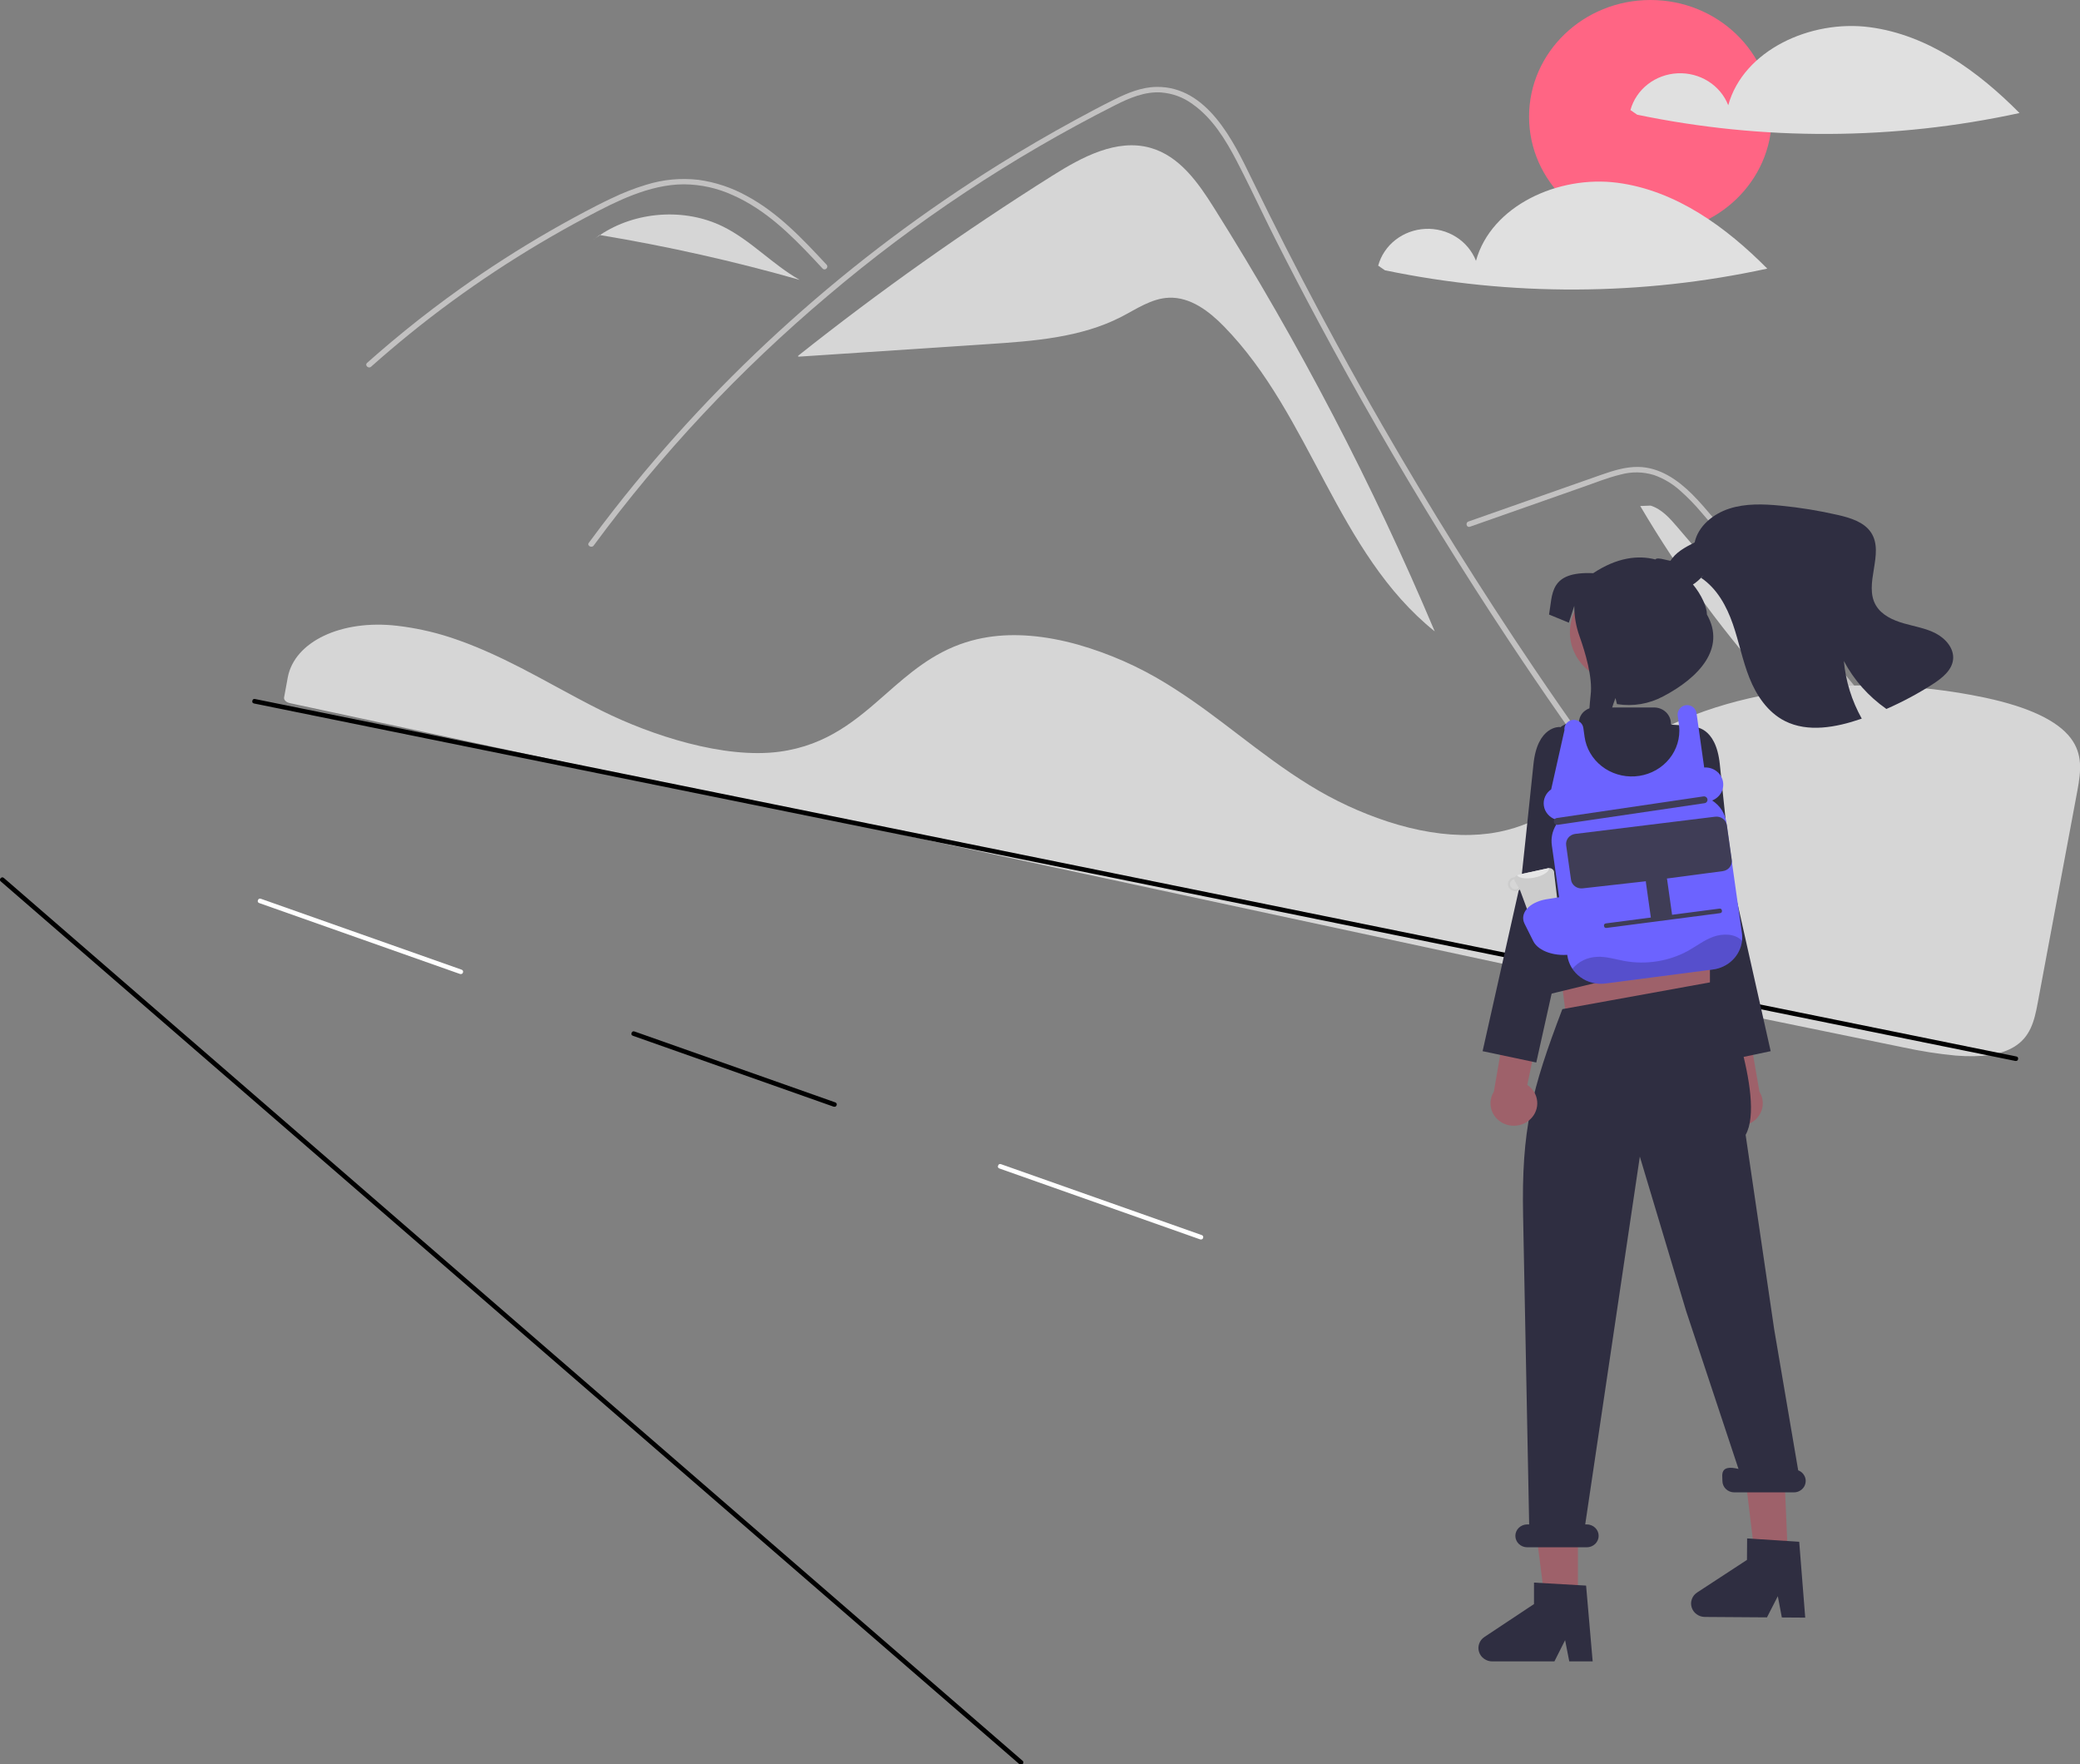 <svg width="546" height="463.024" viewBox="0 0 546 463.024" fill="none" xmlns="http://www.w3.org/2000/svg" xmlns:xlink="http://www.w3.org/1999/xlink">
	<rect x="0" y="0" width="546" height="463.024" fill="#808080" stroke="none"/>
	<desc>
			Created with Pixso.
	</desc>
	<defs>
		<clipPath id="clip8_427">
			<rect id="undraw_exploring_re_grb8" width="546" height="463.024" fill="white"/>
		</clipPath>
	</defs>
	<g clip-path="url(#clip8_427)">
		<path id="path" d="M318.655 54.52C314.525 47.953 309.631 40.942 301.967 38.798C293.092 36.315 283.975 41.248 276.241 46.115C253.096 60.683 230.857 76.434 209.526 93.369L209.549 93.624C226.144 92.524 242.738 91.424 259.333 90.324C271.323 89.529 283.724 88.624 294.32 83.172C298.341 81.103 302.26 78.339 306.816 78.146C312.476 77.907 317.412 81.707 321.291 85.678C344.234 109.165 350.874 145.082 376.614 165.717C360.358 127.176 341.038 90.11 318.655 54.52Z" fill-rule="nonzero" fill="#D6D6D6"/>
		<path id="path" d="M459.687 253.731C457.149 250.651 456.113 249.93 453.61 246.821C433.232 221.484 414.078 195.292 396.149 168.244C383.97 149.874 372.396 131.151 361.425 112.075C356.202 103.006 351.123 93.867 346.186 84.655C342.355 77.513 338.61 70.329 334.951 63.101C333.904 61.037 332.887 58.963 331.875 56.884C329.491 51.996 327.151 47.085 324.638 42.263C321.775 36.768 318.29 31.007 313.032 27.315C310.59 25.529 307.841 24.512 304.783 24.263C300.504 23.997 296.554 25.696 292.842 27.552C265.556 41.341 240.36 58.044 217.254 77.66C194.117 97.195 173.647 119.038 155.844 143.192C155.301 143.937 154.017 143.225 154.565 142.475C156.722 139.543 158.922 136.641 161.165 133.772C175.109 115.944 190.565 99.424 207.532 84.209C224.499 68.995 242.717 55.322 262.186 43.188C268.737 39.107 275.411 35.218 282.209 31.519C285.635 29.654 289.075 27.813 292.575 26.085C296.006 24.391 299.649 22.868 303.569 22.811C316.908 22.612 323.814 37.133 328.558 46.904C330.049 49.979 331.558 53.045 333.085 56.101C338.855 67.704 344.848 79.201 351.063 90.592C354.899 97.625 358.819 104.617 362.822 111.568C375.282 133.212 388.525 154.418 402.551 175.187C421.133 202.697 439.565 226.999 460.733 252.725C461.316 253.437 460.274 254.452 459.687 253.731Z" fill-rule="nonzero" fill="#C2C1C1"/>
		<path id="path" d="M215.936 70.49C215.161 69.659 214.391 68.829 213.611 67.998C207.46 61.459 200.86 54.995 192.413 51.247C188.338 49.38 184.043 48.423 179.529 48.376C174.918 48.39 170.411 49.552 166.151 51.18C164.137 51.954 162.167 52.831 160.227 53.767C158.011 54.839 155.834 55.983 153.667 57.136C149.599 59.3 145.584 61.559 141.622 63.913C133.738 68.596 126.101 73.638 118.711 79.037C114.88 81.837 111.128 84.728 107.456 87.712C104.04 90.483 100.693 93.329 97.415 96.249C96.714 96.871 95.667 95.865 96.368 95.243C97.232 94.469 98.106 93.7 98.98 92.941C101.448 90.796 103.956 88.692 106.503 86.629C111.148 82.862 115.914 79.239 120.799 75.762C128.397 70.352 136.255 65.309 144.376 60.633C148.434 58.298 152.548 56.062 156.717 53.923C157.976 53.278 159.25 52.647 160.538 52.049C163.466 50.629 166.494 49.444 169.621 48.494C174.096 47.102 178.669 46.671 183.34 47.199C187.838 47.828 192.057 49.231 195.997 51.408C204.291 55.864 210.723 62.755 216.982 69.479C217.614 70.162 216.573 71.173 215.936 70.49Z" fill-rule="nonzero" fill="#C2C1C1"/>
		<path id="path" d="M385.863 138.255L405.735 131.268L415.602 127.799C418.816 126.669 422.022 125.383 425.344 124.573C428.294 123.763 431.233 123.799 434.161 124.682C436.742 125.6 439.034 126.966 441.038 128.78C443.067 130.576 444.947 132.506 446.678 134.57C448.827 137.052 450.943 139.56 453.069 142.059C461.843 152.375 470.56 162.735 479.22 173.141C487.879 183.546 496.481 193.995 505.024 204.488C513.589 215.007 522.094 225.57 530.541 236.177C531.576 237.477 532.609 238.777 533.642 240.077C534.213 240.796 535.5 240.088 534.921 239.359C526.412 228.645 517.844 217.975 509.216 207.349C500.568 196.698 491.859 186.092 483.091 175.531C474.323 164.97 465.495 154.455 456.608 143.986C454.395 141.378 452.177 138.772 449.956 136.17C448.082 133.974 446.229 131.756 444.174 129.712C440.402 125.962 435.689 122.647 430.047 122.557C426.73 122.505 423.52 123.516 420.438 124.588C417.116 125.744 413.802 126.921 410.484 128.087L390.472 135.124L385.469 136.883C384.581 137.195 384.965 138.571 385.863 138.255Z" fill-rule="nonzero" fill="#C2C1C1"/>
		<path id="path" d="M189.798 59.475C179.699 54.486 166.766 55.463 157.486 61.696C175.202 64.635 192.68 68.556 209.919 73.461C202.767 69.431 197.172 63.118 189.798 59.475Z" fill-rule="nonzero" fill="#D6D6D6"/>
		<path id="path" d="M157.386 61.679L155.442 63.199C156.1 62.667 156.784 62.168 157.486 61.697C157.453 61.691 157.42 61.685 157.386 61.679Z" fill-rule="nonzero" fill="#F2F2F2"/>
		<path id="path" d="M440.289 138.325C438.333 136.036 436.218 133.639 433.292 132.709L430.56 132.813C440.958 150.475 453.106 166.944 467.006 182.22C480.905 197.495 496.268 211.261 513.094 223.518C488.826 195.121 464.557 166.723 440.289 138.325Z" fill-rule="nonzero" fill="#D6D6D6"/>
		<path id="path" d="M315.221 325.334C315.147 325.334 315.075 325.322 315.006 325.297L262.367 306.708C261.98 306.568 261.857 306.312 262 305.939C262.142 305.565 262.408 305.446 262.798 305.581L315.437 324.17C315.764 324.285 315.897 324.508 315.836 324.838C315.775 325.168 315.57 325.334 315.221 325.334Z" fill-rule="nonzero" fill="#FFFFFF"/>
		<path id="path" d="M219.015 290.502C218.941 290.502 218.869 290.49 218.8 290.465L166.161 271.876C165.774 271.736 165.651 271.48 165.794 271.107C165.937 270.733 166.203 270.614 166.592 270.749L219.231 289.338C219.558 289.453 219.691 289.676 219.63 290.006C219.569 290.337 219.364 290.502 219.015 290.502Z" fill-rule="nonzero" fill="#000000"/>
		<path id="path" d="M120.935 255.67C120.861 255.67 120.789 255.658 120.72 255.633L68.081 237.044C67.69 236.906 67.567 236.649 67.71 236.273C67.854 235.898 68.121 235.779 68.512 235.917L121.151 254.506C121.478 254.621 121.611 254.844 121.55 255.175C121.489 255.505 121.284 255.67 120.935 255.67Z" fill-rule="nonzero" fill="#FFFFFF"/>
		<path id="path" d="M111.073 165.382C108.878 164.91 106.656 164.538 104.461 164.278L104.142 164.24C89.573 162.573 77.273 168.419 75.532 177.839L75.223 179.544C75.029 180.622 74.821 181.781 74.573 183.063C74.453 183.696 75.115 184.343 76.077 184.55L426.473 259.848C451.216 264.99 475.879 270.071 499.774 274.948C504.25 275.92 508.771 276.623 513.337 277.056C520.164 277.612 525.161 276.88 528.618 274.819C532.914 272.265 533.995 268.119 534.878 263.362C536.656 253.755 538.549 243.668 540.436 233.611C542.099 224.748 543.757 215.909 545.329 207.443C546.252 202.417 546.754 197.913 543.531 193.696C540.035 189.133 532.548 185.592 521.277 183.169C521.141 183.14 521.005 183.111 520.867 183.082C485.513 175.631 447.389 181.551 426.002 197.814C423.539 199.687 421.17 201.749 418.879 203.744C415.486 206.838 411.883 209.687 408.07 212.291C405.964 213.685 403.743 214.884 401.407 215.886C401.247 215.961 401.065 216.039 400.876 216.11C400.435 216.301 399.98 216.478 399.542 216.629C396.982 217.578 394.346 218.258 391.636 218.669L391.366 218.708C391.162 218.742 390.943 218.772 390.725 218.796C389.174 218.996 387.617 219.114 386.053 219.15C379.298 219.335 371.943 218.147 364.193 215.617C357.015 213.248 350.231 210.094 343.841 206.158C337.085 202.006 330.948 197.32 325.012 192.788C322.405 190.797 319.708 188.739 316.998 186.755C316.488 186.381 315.987 186.016 315.477 185.649C312.158 183.265 309.12 181.232 306.187 179.434C298.953 174.975 291.218 171.565 282.983 169.204C274.322 166.784 266.347 166.124 259.287 167.237C257.323 167.546 255.396 168 253.507 168.6C244.809 171.361 238.566 176.852 232.529 182.163C225.019 188.768 217.253 195.599 204.66 197.299C190.127 199.265 171.028 193.047 157.998 186.57C153.902 184.533 149.849 182.333 145.93 180.204C144.347 179.344 142.762 178.487 141.175 177.633C138.055 175.961 135.491 174.641 133.105 173.48L132.35 173.111C131.93 172.909 131.509 172.706 131.079 172.507C128.237 171.163 125.566 170.012 122.911 168.987L122.283 168.742C121.021 168.271 119.835 167.849 118.667 167.458L118.201 167.303C115.861 166.538 113.485 165.898 111.073 165.382Z" fill-rule="nonzero" fill="#D6D6D6"/>
		<path id="path" d="M529.133 278.479C529.09 278.48 529.047 278.475 529.004 278.467L66.715 184.656C66.312 184.571 66.153 184.334 66.238 183.945C66.323 183.557 66.569 183.402 66.974 183.481L529.262 277.291C529.629 277.366 529.793 277.582 529.754 277.941C529.716 278.3 529.509 278.479 529.133 278.479Z" fill-rule="nonzero" fill="#000000"/>
		<ellipse id="circle" cx="433.239" cy="30.628" rx="31.86" ry="30.628" fill="#FF6584"/>
		<path id="path" d="M490.735 7.129C475.294 5.122 457.666 13.145 453.664 27.622C453.159 26.335 452.46 25.155 451.565 24.082C450.67 23.009 449.625 22.096 448.428 21.342C447.231 20.589 445.942 20.033 444.561 19.674C443.18 19.315 441.775 19.17 440.347 19.241C438.918 19.311 437.536 19.593 436.2 20.086C434.865 20.579 433.642 21.259 432.532 22.126C431.421 22.993 430.478 24.005 429.703 25.16C428.927 26.316 428.357 27.558 427.992 28.888L429.76 30.105C446.304 33.545 463.04 35.227 479.967 35.154C496.894 35.08 513.614 33.252 530.125 29.669C519.385 18.817 506.176 9.135 490.735 7.129Z" fill-rule="nonzero" fill="#E0E0E0"/>
		<path id="path" d="M424.515 47.966C409.074 45.96 391.446 53.983 387.444 68.459C386.94 67.172 386.24 65.992 385.345 64.919C384.451 63.846 383.405 62.933 382.208 62.18C381.011 61.426 379.722 60.87 378.341 60.511C376.96 60.152 375.556 60.008 374.127 60.078C372.698 60.149 371.316 60.43 369.981 60.923C368.645 61.417 367.422 62.097 366.312 62.964C365.202 63.831 364.259 64.842 363.483 65.997C362.707 67.153 362.137 68.395 361.772 69.725L363.54 70.942C380.085 74.382 396.821 76.065 413.748 75.991C430.675 75.918 447.394 74.089 463.906 70.506C453.165 59.655 439.956 49.972 424.515 47.966Z" fill-rule="nonzero" fill="#E0E0E0"/>
		<path id="path" d="M452.225 293.719C451.589 293.104 451.118 292.388 450.812 291.572C450.506 290.756 450.394 289.917 450.475 289.053C450.557 288.189 450.825 287.383 451.28 286.633C451.734 285.884 452.332 285.262 453.073 284.768L443.365 238.413L454.086 241.722L461.857 286.559C462.242 287.177 462.501 287.842 462.634 288.552C462.766 289.262 462.762 289.971 462.623 290.68C462.484 291.389 462.219 292.051 461.827 292.666C461.435 293.281 460.943 293.81 460.349 294.251C459.755 294.692 459.1 295.018 458.382 295.228C457.664 295.438 456.931 295.518 456.182 295.469C455.433 295.42 454.718 295.244 454.036 294.943C453.355 294.641 452.751 294.233 452.225 293.719Z" fill-rule="nonzero" fill="#9E616A"/>
		<path id="path" d="M437.891 195.645L444.542 190.818C444.542 190.818 450.41 190.419 451.45 200.591C452.489 210.764 454.623 230.589 454.623 230.589L464.801 275.908L450.711 278.881L439.81 229.974L433.27 215.45L437.891 195.645Z" fill-rule="nonzero" fill="#2F2E41"/>
		<path id="polygon" d="M448.857 269.647L411.374 269.046L408.251 244.424L448.857 244.424L448.857 269.647Z" fill-rule="nonzero" fill="#9E616A"/>
		<path id="polygon" d="M414.205 420.284L405.552 420.283L401.436 388.198L414.207 388.198L414.205 420.284Z" fill-rule="nonzero" fill="#9E616A"/>
		<path id="polygon" d="M469.333 408.761L460.68 408.703L456.797 376.59L468.051 379.072L469.333 408.761Z" fill-rule="nonzero" fill="#9E616A"/>
		<path id="polygon" d="M442.269 223.219L444.229 228.119L443.837 233.02L405.464 245.797L407.368 224.35L411.682 219.449L442.269 223.219Z" fill-rule="nonzero" fill="#FFB6B6"/>
		<ellipse id="circle" cx="425.807" cy="165.944" rx="13.705" ry="13.175" fill="#9E616A"/>
		<path id="path" d="M418.076 436.078L411.936 436.078L410.84 430.506L408.033 436.078L391.748 436.078C390.947 436.078 390.224 435.85 389.578 435.394C388.933 434.938 388.491 434.342 388.253 433.606C388.014 432.871 388.026 432.14 388.287 431.412C388.548 430.684 389.009 430.101 389.668 429.663L402.673 421.029L402.673 415.395L416.351 416.18L418.076 436.078Z" fill-rule="nonzero" fill="#2F2E41"/>
		<path id="path" d="M473.872 424.587L467.732 424.546L466.677 418.966L463.83 424.52L447.545 424.41C446.744 424.405 446.022 424.172 445.38 423.711C444.738 423.25 444.301 422.651 444.068 421.915C443.835 421.178 443.851 420.446 444.118 419.72C444.385 418.994 444.849 418.414 445.511 417.981L458.579 409.435L458.62 403.801L472.293 404.678L473.872 424.587Z" fill-rule="nonzero" fill="#2F2E41"/>
		<path id="path" d="M472.025 385.925L465.724 348.919L458.228 297.873C463.718 288.071 451.356 257.636 451.356 257.636L449.611 257.716L410.116 264.879C402.038 286.059 399.37 296.486 399.813 319.041L401.405 400.121L400.905 400.121C400.491 400.121 400.093 400.197 399.71 400.35C399.327 400.502 398.99 400.719 398.697 401C398.404 401.282 398.178 401.607 398.02 401.975C397.861 402.343 397.782 402.726 397.782 403.124C397.782 403.522 397.861 403.905 398.02 404.273C398.178 404.641 398.404 404.966 398.697 405.247C398.99 405.529 399.327 405.746 399.71 405.898C400.093 406.05 400.491 406.126 400.905 406.127L416.523 406.127C416.937 406.126 417.336 406.05 417.718 405.898C418.101 405.746 418.439 405.529 418.732 405.247C419.025 404.966 419.25 404.641 419.409 404.273C419.567 403.905 419.647 403.522 419.647 403.124C419.647 402.726 419.567 402.343 419.409 401.975C419.25 401.607 419.025 401.282 418.732 401C418.439 400.719 418.101 400.502 417.718 400.35C417.336 400.197 416.937 400.121 416.523 400.121L416.12 400.121L430.456 303.579L442.61 344.115L456.354 385.553C451.356 384.352 452.132 387.135 452.132 388.711C452.132 389.109 452.211 389.492 452.37 389.86C452.528 390.228 452.754 390.552 453.047 390.834C453.34 391.115 453.677 391.333 454.06 391.485C454.443 391.637 454.841 391.713 455.255 391.713L470.873 391.713C471.622 391.714 472.286 391.485 472.864 391.027C473.441 390.568 473.801 389.985 473.941 389.277C474.082 388.57 473.972 387.901 473.611 387.269C473.251 386.638 472.722 386.19 472.025 385.925Z" fill-rule="nonzero" fill="#2F2E41"/>
		<path id="path" d="M454.431 259.212L453.182 247.201C453.048 246.699 452.774 246.282 452.359 245.95C451.944 245.619 451.468 245.436 450.929 245.403C450.409 239.681 448.219 214.998 448.088 213.921L447.087 193.422C447.049 192.653 446.75 191.994 446.189 191.445C445.628 190.895 444.948 190.596 444.149 190.545L438.888 190.215C438.709 190.209 438.619 190.12 438.619 189.947C438.619 189.384 438.507 188.841 438.283 188.32C438.058 187.799 437.738 187.339 437.324 186.94C436.909 186.542 436.43 186.234 435.888 186.018C435.346 185.803 434.782 185.695 434.195 185.695L418.621 185.695C418.116 185.695 417.628 185.781 417.156 185.952C416.685 186.124 416.26 186.37 415.881 186.691C415.503 187.012 415.196 187.387 414.961 187.816C414.725 188.244 414.576 188.699 414.513 189.18C414.496 189.343 414.402 189.422 414.233 189.418C413.348 189.401 412.486 189.531 411.65 189.811C410.814 190.09 410.054 190.5 409.371 191.042C408.689 191.583 408.125 192.221 407.68 192.957C407.236 193.693 406.938 194.48 406.787 195.318C404.658 207.228 400.391 234.258 402.501 249.285C403.235 254.516 401.652 250.373 401.374 254.75C401.316 255.639 401.594 256.418 402.208 257.085C400.923 257.445 400.424 258.78 400.754 260.038L400.48 259.973C400.649 260.616 401.029 261.108 401.622 261.448C402.214 261.788 402.845 261.877 403.514 261.715L451.369 250.118C452.708 249.793 454.768 260.499 454.431 259.212Z" fill-rule="nonzero" fill="#2F2E41"/>
		<path id="path" d="M401.759 293.719C402.395 293.104 402.866 292.388 403.172 291.572C403.478 290.756 403.59 289.917 403.509 289.053C403.427 288.189 403.159 287.383 402.704 286.633C402.25 285.884 401.652 285.262 400.911 284.768L410.619 238.413L399.898 241.722L392.127 286.559C391.741 287.177 391.482 287.842 391.35 288.552C391.218 289.262 391.222 289.971 391.361 290.68C391.5 291.389 391.765 292.051 392.157 292.666C392.549 293.281 393.041 293.81 393.635 294.251C394.228 294.692 394.884 295.018 395.602 295.228C396.32 295.438 397.053 295.518 397.802 295.469C398.551 295.42 399.266 295.244 399.948 294.943C400.629 294.641 401.233 294.233 401.759 293.719Z" fill-rule="nonzero" fill="#9E616A"/>
		<path id="path" d="M416.093 195.645L409.442 190.818C409.442 190.818 403.574 190.419 402.534 200.591C401.495 210.764 399.361 230.589 399.361 230.589L389.183 275.908L403.273 278.881L414.174 229.974L420.715 215.45L416.093 195.645Z" fill-rule="nonzero" fill="#2F2E41"/>
		<path id="path" d="M440.483 154.228C443.036 154.959 445.418 152.906 447.195 150.961L446.564 151.681C450.744 154.511 453.244 159.122 454.866 163.789C456.488 168.451 457.392 173.334 459.223 177.929C461.053 182.519 464.008 186.96 468.531 189.25C474.59 192.317 482.015 190.922 488.459 188.709C488.545 188.679 488.625 188.653 488.711 188.622C486.074 183.887 484.507 178.844 484.011 173.494C486.699 178.538 490.421 182.735 495.177 186.085C499.395 184.242 503.431 182.084 507.285 179.612C509.774 178.012 512.397 175.943 512.686 173.077C512.98 170.231 510.77 167.633 508.163 166.264C505.556 164.895 502.558 164.432 499.711 163.609C496.868 162.791 493.967 161.448 492.474 158.978C489.032 153.297 494.824 145.285 491.13 139.749C489.31 137.026 485.778 135.936 482.502 135.179C477.496 134.028 472.432 133.207 467.311 132.714C462.82 132.282 458.179 132.123 453.908 133.512C449.636 134.901 445.761 138.128 444.846 142.378C442.351 143.639 439.712 145.033 438.374 147.426C437.036 149.813 437.78 153.457 440.483 154.228Z" fill-rule="nonzero" fill="#2F2E41"/>
		<path id="path" d="M444.294 153.271C446.739 156.215 448.07 159.4 448.07 161.306C453.149 170.23 445.886 177.895 436.603 182.777C432.795 184.791 428.745 185.47 424.452 184.814L424.064 183.22L423.538 184.656C423.538 184.656 417.494 203.845 415.5 204.971C416.257 201.556 417.123 185.744 417.544 182.411C418.128 177.874 416.095 171.121 414.629 167.014C413.714 164.465 413.253 161.843 413.248 159.147L413.248 159.03L411.821 163.438L406.624 161.306C407.59 155.975 406.624 149.922 418.215 150.447C424.485 146.302 430.006 145.671 434.541 146.847C435.126 145.977 438.501 147.606 439.477 147.148L444.294 153.271Z" fill-rule="nonzero" fill="#2F2E41"/>
		<path id="path" d="M457.272 246.961C457.162 247.906 456.895 248.809 456.471 249.668C456.047 250.527 455.489 251.297 454.797 251.977C454.106 252.657 453.318 253.21 452.434 253.637C451.55 254.064 450.618 254.341 449.638 254.468L421.419 258.144C420.253 258.295 419.1 258.225 417.962 257.936C416.824 257.646 415.787 257.159 414.851 256.473C413.914 255.787 413.15 254.956 412.557 253.978C411.965 253 411.589 251.95 411.43 250.829L407.363 221.919C407.091 219.985 407.466 218.175 408.488 216.49L408.294 215.084C407.478 214.798 406.797 214.33 406.251 213.679C405.706 213.029 405.375 212.29 405.259 211.462C405.142 210.634 405.256 209.836 405.602 209.07C405.947 208.303 406.474 207.678 407.182 207.193L410.668 191.669C410.621 191.333 410.646 191.002 410.745 190.676C410.843 190.35 411.006 190.057 411.233 189.798C411.461 189.538 411.733 189.334 412.05 189.185C412.367 189.036 412.702 188.955 413.055 188.942C413.711 188.935 414.286 189.14 414.779 189.557C415.272 189.974 415.557 190.495 415.635 191.122L415.953 193.404C416.166 194.913 416.659 196.331 417.433 197.659C418.207 198.987 419.207 200.132 420.433 201.094C421.66 202.057 423.027 202.769 424.535 203.232C426.044 203.695 427.588 203.876 429.167 203.774C430.747 203.673 432.252 203.296 433.683 202.645C435.114 201.993 436.371 201.112 437.453 200.001C438.536 198.891 439.368 197.628 439.951 196.213C440.534 194.797 440.827 193.329 440.829 191.807C440.829 191.262 440.792 190.72 440.717 190.18L440.405 187.933C440.299 187.286 440.437 186.691 440.82 186.149C441.203 185.606 441.726 185.262 442.391 185.117C442.728 185.055 443.064 185.06 443.399 185.132C443.734 185.203 444.041 185.336 444.319 185.529C444.598 185.722 444.825 185.96 445.001 186.243C445.177 186.527 445.288 186.832 445.333 187.159L447.351 201.452C447.906 201.415 448.451 201.472 448.985 201.621C449.519 201.771 450.009 202.005 450.456 202.323C450.904 202.641 451.28 203.023 451.585 203.47C451.891 203.917 452.106 204.401 452.232 204.922C452.358 205.443 452.387 205.968 452.318 206.499C452.249 207.03 452.086 207.532 451.831 208.007C451.576 208.482 451.243 208.9 450.832 209.261C450.422 209.622 449.959 209.903 449.444 210.106C451.581 211.529 452.824 213.479 453.174 215.955L457.247 244.872C457.346 245.567 457.354 246.264 457.272 246.961Z" fill-rule="nonzero" fill="#6C63FF"/>
		<path id="path" d="M407.892 215.72C407.857 215.474 407.919 215.252 408.075 215.054C408.232 214.856 408.438 214.74 408.695 214.707L447.156 209.039C447.413 209.006 447.644 209.064 447.85 209.215C448.055 209.366 448.176 209.564 448.21 209.811C448.245 210.057 448.184 210.28 448.027 210.478C447.87 210.675 447.664 210.791 447.407 210.824L408.946 216.492C408.69 216.525 408.459 216.466 408.253 216.316C408.047 216.165 407.927 215.967 407.892 215.72Z" fill-rule="nonzero" fill="#3F3D56"/>
		<path id="path" d="M412.387 230.896L411.115 221.866C411.066 221.518 411.089 221.174 411.182 220.834C411.275 220.494 411.433 220.185 411.654 219.905C411.876 219.625 412.145 219.397 412.46 219.22C412.776 219.043 413.116 218.932 413.478 218.884L450.212 214.367C450.574 214.32 450.932 214.341 451.286 214.431C451.639 214.521 451.961 214.672 452.252 214.885C452.543 215.098 452.78 215.356 452.964 215.66C453.148 215.964 453.265 216.29 453.314 216.638L454.585 225.668C454.634 226.016 454.612 226.36 454.519 226.7C454.425 227.04 454.268 227.35 454.046 227.629C453.825 227.909 453.556 228.137 453.24 228.314C452.924 228.491 452.585 228.603 452.223 228.65L437.55 230.591C437.58 230.687 437.605 230.785 437.623 230.884L438.922 240.109L451.303 238.498C451.716 238.444 451.95 238.615 452.006 239.012C452.062 239.409 451.884 239.634 451.471 239.688L439.089 241.299L433.518 242.024L421.755 243.554C421.343 243.608 421.108 243.436 421.053 243.039C420.997 242.643 421.175 242.417 421.588 242.364L433.35 240.833L432.052 231.609C432.042 231.509 432.039 231.408 432.041 231.307L415.489 233.167C415.126 233.214 414.768 233.193 414.415 233.103C414.061 233.014 413.739 232.862 413.448 232.649C413.158 232.436 412.92 232.178 412.736 231.874C412.552 231.571 412.436 231.245 412.387 230.896Z" fill-rule="nonzero" fill="#3F3D56"/>
		<path id="path" d="M268.002 463.199C267.842 463.199 267.703 463.148 267.584 463.045L0.207 231.358C-0.103 231.089 -0.118 230.807 0.16 230.509C0.439 230.212 0.733 230.197 1.043 230.465L268.421 462.152C268.633 462.336 268.688 462.557 268.586 462.814C268.483 463.071 268.288 463.199 268.002 463.199Z" fill-rule="nonzero" fill="#000000"/>
		<path id="path" d="M407.969 229.161C407.997 228.793 407.876 228.478 407.606 228.216C407.336 227.954 407.009 227.835 406.626 227.858C406.559 227.861 406.492 227.869 406.426 227.882L398.517 229.6C398.143 229.687 397.864 229.893 397.68 230.218C397.564 230.223 397.449 230.239 397.337 230.266C396.818 230.378 396.416 230.65 396.132 231.082C395.848 231.514 395.765 231.979 395.882 232.478C396 232.976 396.284 233.361 396.734 233.633C397.184 233.905 397.668 233.984 398.186 233.87C398.473 233.806 398.731 233.686 398.961 233.509L401.641 240.764C401.95 241.289 402.41 241.483 403.021 241.347L408.163 240.229C408.765 240.094 409.092 239.729 409.144 239.136L407.969 229.161ZM398.068 233.353C397.697 233.434 397.352 233.378 397.03 233.184C396.709 232.99 396.506 232.715 396.421 232.359C396.337 232.004 396.396 231.671 396.597 231.362C396.799 231.053 397.085 230.858 397.455 230.777C397.48 230.771 397.505 230.777 397.53 230.771C397.528 230.994 397.585 231.202 397.699 231.395L398.68 233.041C398.506 233.2 398.302 233.304 398.068 233.353Z" fill-rule="nonzero" fill="#CCCCCC"/>
		<path id="path" d="M406.626 227.858C406.701 228.819 404.989 229.924 402.697 230.362C400.591 230.777 398.705 230.489 398.174 229.732C398.281 229.671 398.396 229.627 398.517 229.6L406.426 227.882C406.492 227.869 406.559 227.861 406.626 227.858Z" fill-rule="nonzero" fill="#E6E6E6"/>
		<path id="path" d="M402.493 247.048L400.197 242.456C398.852 239.766 401.314 236.904 405.687 236.076L411.074 235.203L413.328 250.338L412.861 250.426C408.489 251.254 403.838 249.738 402.493 247.048Z" fill-rule="nonzero" fill="#6C63FF"/>
		<g opacity="0.2">
			<path id="path" d="M457.272 246.962C457.161 247.907 456.894 248.809 456.471 249.668C456.047 250.527 455.489 251.297 454.797 251.977C454.106 252.657 453.318 253.21 452.434 253.637C451.55 254.064 450.618 254.341 449.638 254.469L421.419 258.144C419.708 258.366 418.069 258.129 416.502 257.432C414.935 256.734 413.686 255.687 412.755 254.288C414.436 252.334 416.593 251.285 419.227 251.141C421.651 251.021 423.999 251.796 426.373 252.228C429.243 252.748 432.119 252.779 435 252.319C437.881 251.86 440.593 250.939 443.134 249.556C445.34 248.325 447.326 246.751 449.75 245.875C452.174 245.004 455.304 245.034 457.059 246.733C457.135 246.805 457.206 246.881 457.272 246.962Z" fill-rule="nonzero" fill="#000000"/>
		</g>
	</g>
</svg>
